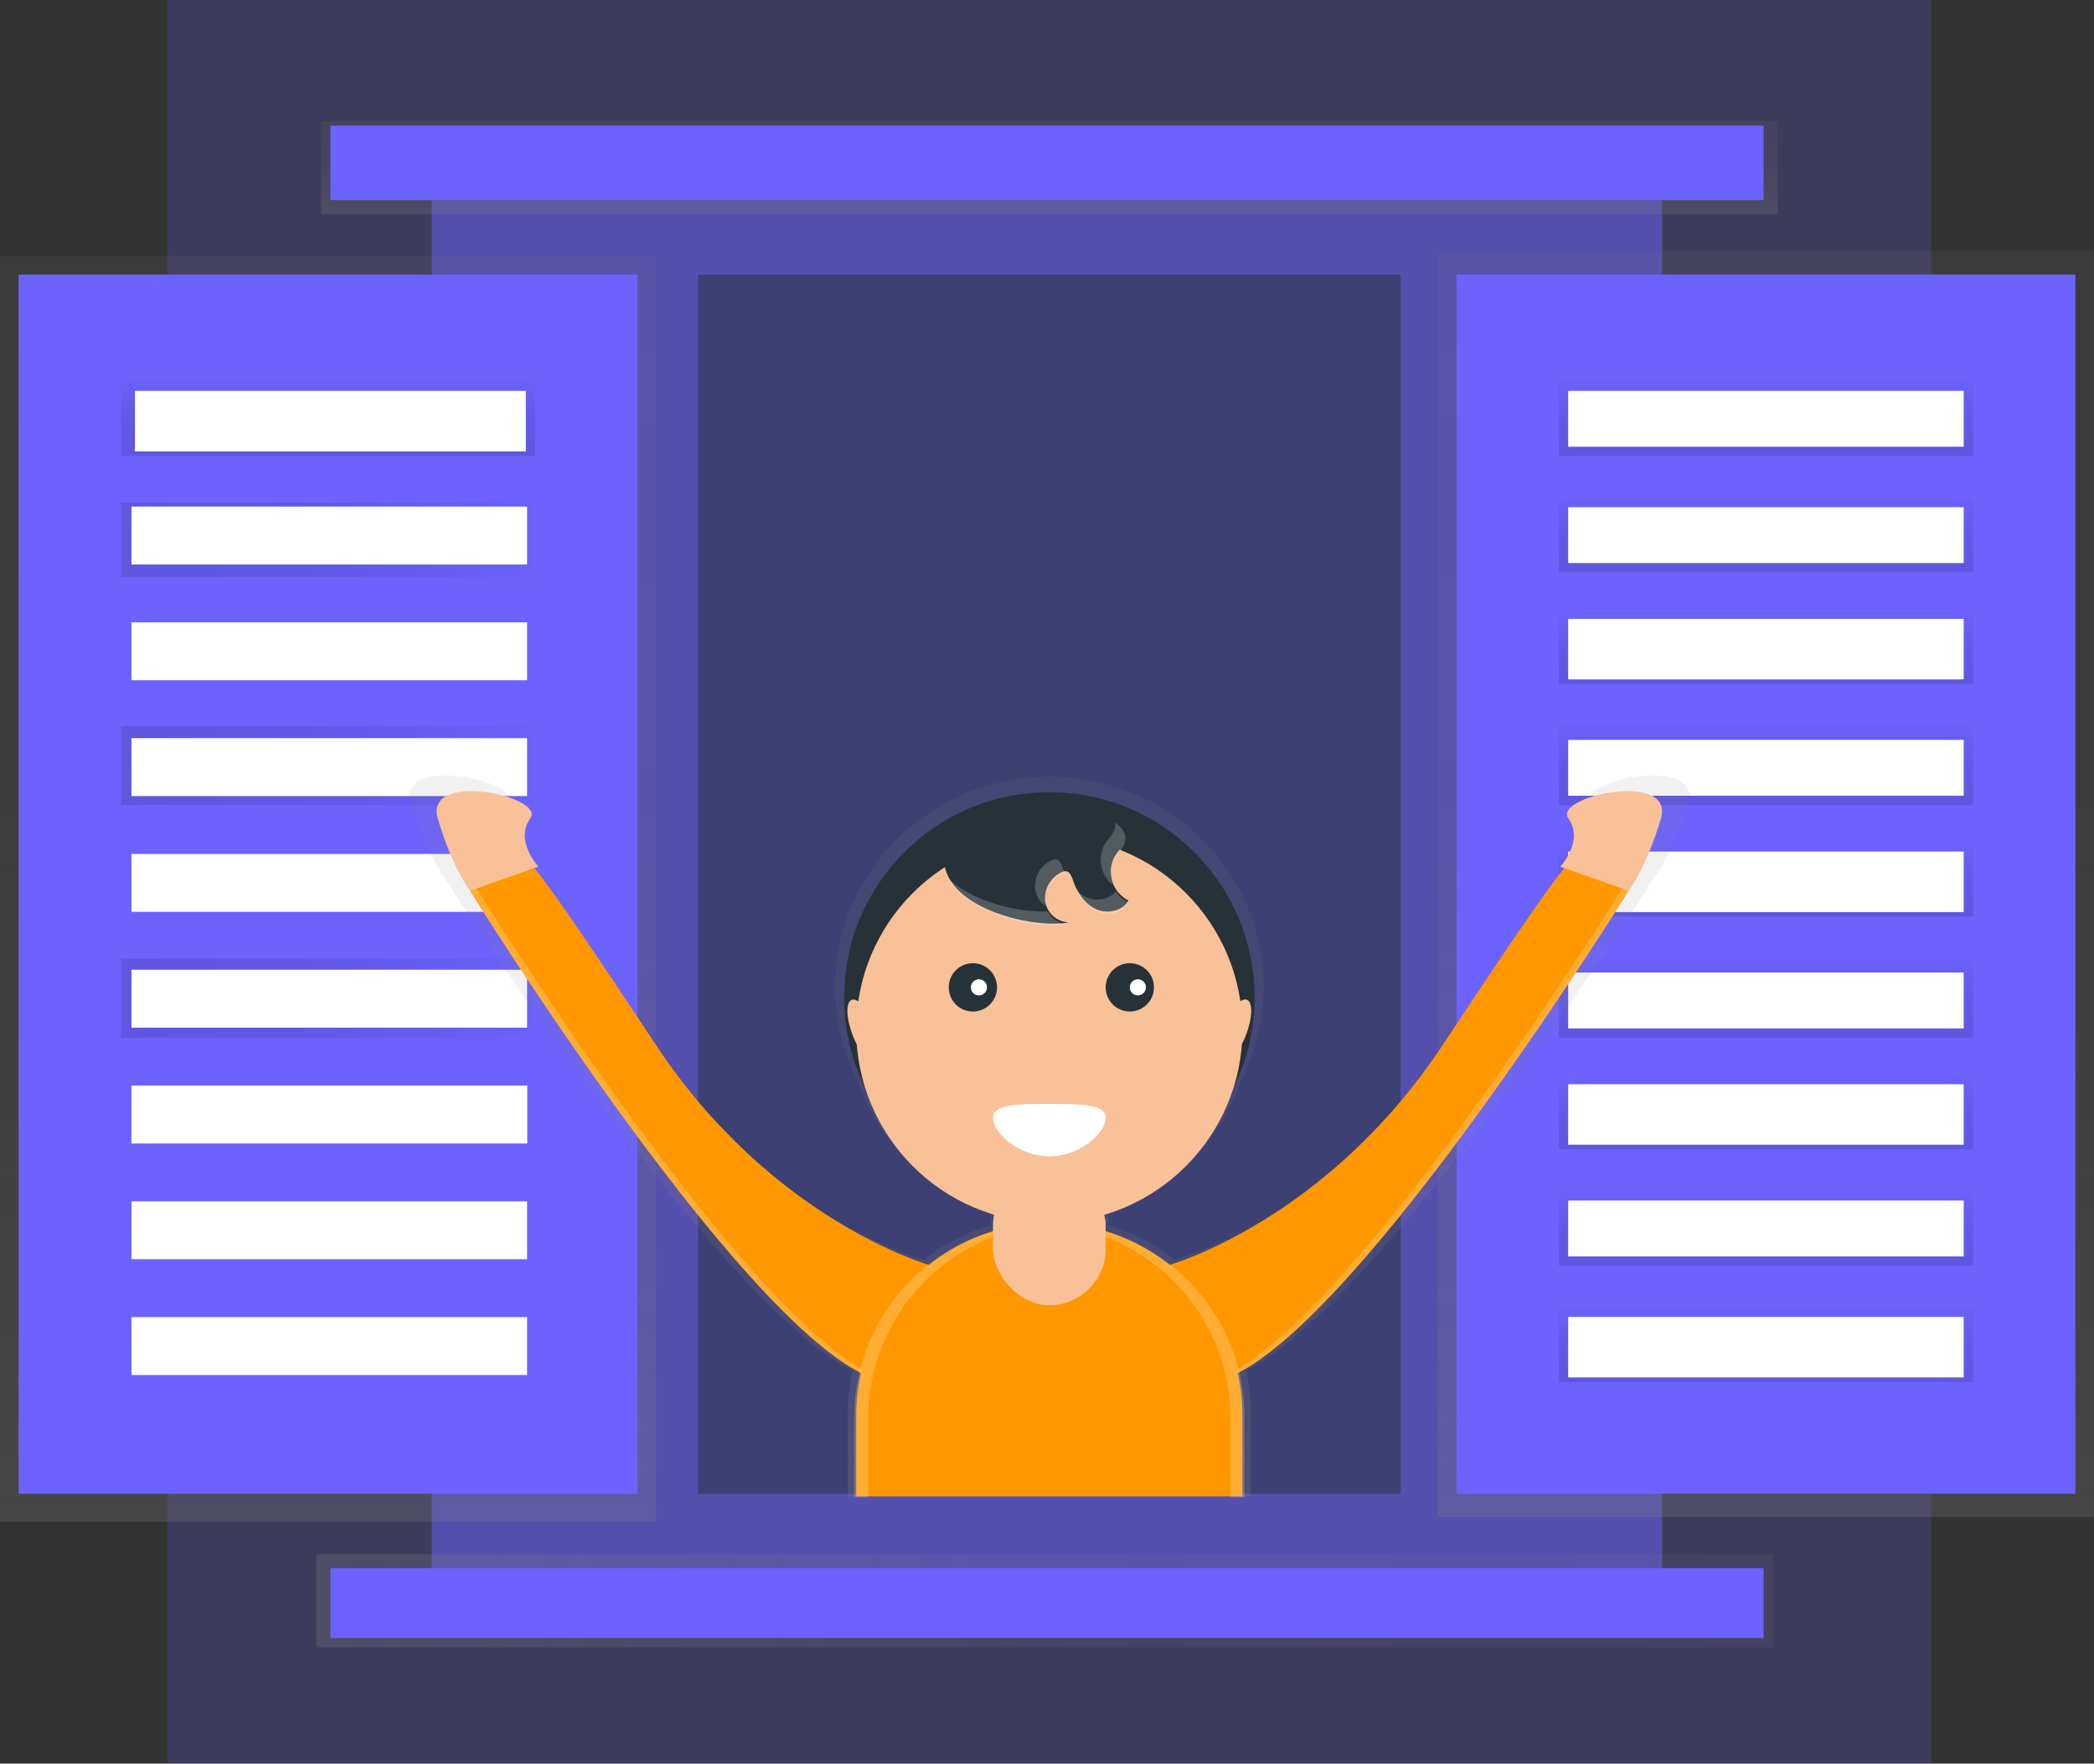 <svg id="Group_1434" data-name="Group 1434" xmlns="http://www.w3.org/2000/svg" xmlns:xlink="http://www.w3.org/1999/xlink" width="450" height="379" viewBox="0 0 450 379">
  <rect x="0" y="0" width="450" height="379" fill="#333333" stroke="none"/>
  <defs>
    <linearGradient id="linear-gradient" x1="0.5" y1="1" x2="0.5" gradientUnits="objectBoundingBox">
      <stop offset="0" stop-color="gray" stop-opacity="0.251"/>
      <stop offset="0.54" stop-color="gray" stop-opacity="0.122"/>
      <stop offset="1" stop-color="gray" stop-opacity="0.102"/>
    </linearGradient>
    <linearGradient id="linear-gradient-3" x1="0.5" y1="1" x2="0.5" gradientUnits="objectBoundingBox">
      <stop offset="0" stop-opacity="0.122"/>
      <stop offset="0.55" stop-opacity="0.09"/>
      <stop offset="1" stop-opacity="0.02"/>
    </linearGradient>
    <linearGradient id="linear-gradient-13" x1="0" y1="0.5" x2="1" y2="0.5" xlink:href="#linear-gradient-3"/>
    <linearGradient id="linear-gradient-19" x1="0" y1="0.5" x2="1" y2="0.5" xlink:href="#linear-gradient"/>
    <linearGradient id="linear-gradient-21" xlink:href="#linear-gradient"/>
  </defs>
  <rect id="Rectangle_1613" data-name="Rectangle 1613" width="379" height="379" transform="translate(36)" fill="#6c63ff" opacity="0.2"/>
  <rect id="Rectangle_1614" data-name="Rectangle 1614" width="264.382" height="308.705" transform="translate(92.793 35.381)" fill="#6c63ff" opacity="0.5"/>
  <rect id="Rectangle_1615" data-name="Rectangle 1615" width="141" height="272" transform="translate(309 54)" fill="url(#linear-gradient)"/>
  <rect id="Rectangle_1616" data-name="Rectangle 1616" width="141" height="272" transform="translate(0 55)" fill="url(#linear-gradient)"/>
  <rect id="Rectangle_1617" data-name="Rectangle 1617" width="133" height="262" transform="translate(313 59)" fill="#6c63ff"/>
  <rect id="Rectangle_1618" data-name="Rectangle 1618" width="133" height="262" transform="translate(137 321) rotate(180)" fill="#6c63ff"/>
  <rect id="Rectangle_1619" data-name="Rectangle 1619" width="89" height="16" transform="translate(26 82)" fill="url(#linear-gradient-3)"/>
  <rect id="Rectangle_1620" data-name="Rectangle 1620" width="89" height="16" transform="translate(335 107)" fill="url(#linear-gradient-3)"/>
  <rect id="Rectangle_1621" data-name="Rectangle 1621" width="89" height="15" transform="translate(335 132)" fill="url(#linear-gradient-3)"/>
  <rect id="Rectangle_1622" data-name="Rectangle 1622" width="89" height="17" transform="translate(335 156)" fill="url(#linear-gradient-3)"/>
  <rect id="Rectangle_1623" data-name="Rectangle 1623" width="89" height="15" transform="translate(335 182)" fill="url(#linear-gradient-3)"/>
  <rect id="Rectangle_1624" data-name="Rectangle 1624" width="89" height="17" transform="translate(335 206)" fill="url(#linear-gradient-3)"/>
  <rect id="Rectangle_1625" data-name="Rectangle 1625" width="89" height="15" transform="translate(335 232)" fill="url(#linear-gradient-3)"/>
  <rect id="Rectangle_1626" data-name="Rectangle 1626" width="89" height="16" transform="translate(335 256)" fill="url(#linear-gradient-3)"/>
  <rect id="Rectangle_1627" data-name="Rectangle 1627" width="89" height="16" transform="translate(335 281)" fill="url(#linear-gradient-3)"/>
  <rect id="Rectangle_1628" data-name="Rectangle 1628" width="89" height="16" transform="translate(335 82)" fill="url(#linear-gradient-3)"/>
  <rect id="Rectangle_1629" data-name="Rectangle 1629" width="89" height="16" transform="translate(26 108)" fill="url(#linear-gradient-13)"/>
  <rect id="Rectangle_1630" data-name="Rectangle 1630" width="89" height="16" transform="translate(26 132)" fill="url(#linear-gradient-13)"/>
  <rect id="Rectangle_1631" data-name="Rectangle 1631" width="89" height="17" transform="translate(26 156)" fill="url(#linear-gradient-13)"/>
  <rect id="Rectangle_1632" data-name="Rectangle 1632" width="89" height="15" transform="translate(26 182)" fill="url(#linear-gradient-13)"/>
  <rect id="Rectangle_1633" data-name="Rectangle 1633" width="89" height="17" transform="translate(26 206)" fill="url(#linear-gradient-13)"/>
  <rect id="Rectangle_1634" data-name="Rectangle 1634" width="84" height="13" transform="translate(29 84)" fill="#fff"/>
  <rect id="Rectangle_1635" data-name="Rectangle 1635" width="85.017" height="12.442" transform="translate(28.253 108.863)" fill="#fff"/>
  <rect id="Rectangle_1636" data-name="Rectangle 1636" width="85.017" height="12.442" transform="translate(28.253 133.746)" fill="#fff"/>
  <rect id="Rectangle_1637" data-name="Rectangle 1637" width="85.017" height="12.442" transform="translate(28.253 158.629)" fill="#fff"/>
  <rect id="Rectangle_1638" data-name="Rectangle 1638" width="85.017" height="12.442" transform="translate(28.253 183.512)" fill="#fff"/>
  <rect id="Rectangle_1639" data-name="Rectangle 1639" width="85.017" height="12.442" transform="translate(28.253 208.395)" fill="#fff"/>
  <rect id="Rectangle_1640" data-name="Rectangle 1640" width="89" height="15" transform="translate(26 232)" fill="url(#linear-gradient-13)"/>
  <rect id="Rectangle_1641" data-name="Rectangle 1641" width="85.017" height="12.442" transform="translate(28.253 233.278)" fill="#fff"/>
  <rect id="Rectangle_1642" data-name="Rectangle 1642" width="85.017" height="12.442" transform="translate(28.253 233.278)" fill="#fff"/>
  <rect id="Rectangle_1643" data-name="Rectangle 1643" width="85.017" height="12.442" transform="translate(28.253 258.161)" fill="#fff"/>
  <rect id="Rectangle_1644" data-name="Rectangle 1644" width="85.017" height="12.442" transform="translate(28.253 283.044)" fill="#fff"/>
  <rect id="Rectangle_1645" data-name="Rectangle 1645" width="85" height="12" transform="translate(337 84)" fill="#fff"/>
  <rect id="Rectangle_1646" data-name="Rectangle 1646" width="85" height="12" transform="translate(337 109)" fill="#fff"/>
  <rect id="Rectangle_1647" data-name="Rectangle 1647" width="85" height="13" transform="translate(337 133)" fill="#fff"/>
  <rect id="Rectangle_1648" data-name="Rectangle 1648" width="85" height="12" transform="translate(337 159)" fill="#fff"/>
  <rect id="Rectangle_1649" data-name="Rectangle 1649" width="85" height="13" transform="translate(337 183)" fill="#fff"/>
  <rect id="Rectangle_1650" data-name="Rectangle 1650" width="85" height="12" transform="translate(337 209)" fill="#fff"/>
  <rect id="Rectangle_1651" data-name="Rectangle 1651" width="85" height="13" transform="translate(337 233)" fill="#fff"/>
  <rect id="Rectangle_1652" data-name="Rectangle 1652" width="85" height="12" transform="translate(337 258)" fill="#fff"/>
  <rect id="Rectangle_1653" data-name="Rectangle 1653" width="85" height="13" transform="translate(337 283)" fill="#fff"/>
  <rect id="Rectangle_1654" data-name="Rectangle 1654" width="313" height="20" transform="translate(68 334)" fill="url(#linear-gradient-19)"/>
  <rect id="Rectangle_1655" data-name="Rectangle 1655" width="308" height="15" transform="translate(71 337)" fill="#6c63ff"/>
  <rect id="Rectangle_1656" data-name="Rectangle 1656" width="313" height="20" transform="translate(69 26)" fill="url(#linear-gradient)"/>
  <rect id="Rectangle_1657" data-name="Rectangle 1657" width="308" height="16" transform="translate(71 27)" fill="#6c63ff"/>
  <rect id="Rectangle_1658" data-name="Rectangle 1658" width="151" height="262" transform="translate(150 59)" fill="#263238" opacity="0.5"/>
  <path id="Path_1109" data-name="Path 1109" d="M589.743,411.977c3.629,4.863-1.8,10.606-1.8,10.606l.912.316c-1.343,1.488-6.646,8.2-27.091,38.569-26.179,38.88-61.456,48.579-61.456,48.579h0a43.543,43.543,0,0,0-14.375-7.418v-3.67A43.027,43.027,0,0,0,514.6,471.234a44.107,44.107,0,0,0,4.738-19.927c0-24.883-20.617-45.069-46.044-45.069s-46.044,20.181-46.044,45.069a44.105,44.105,0,0,0,4.738,19.927,43.027,43.027,0,0,0,28.667,27.724v3.67a43.545,43.545,0,0,0-14.375,7.418h0s-35.292-9.71-61.471-48.589c-20.446-30.368-25.749-37.086-27.091-38.569l.912-.316s-5.417-5.744-1.8-10.606-23.924-10.606-20.767,0,7.221,15.91,7.221,15.91,57.646,90.916,87.738,105.939a41.7,41.7,0,0,0-1.068,9.393v17.677h86.665V543.209a41.7,41.7,0,0,0-1.068-9.393c30.067-15.033,87.738-105.934,87.738-105.934s4.064-5.3,7.221-15.91S586.129,407.114,589.743,411.977Z" transform="translate(-247.778 -239.325)" fill="url(#linear-gradient-21)"/>
  <circle id="Ellipse_385" data-name="Ellipse 385" cx="44.095" cy="44.095" r="44.095" transform="translate(181.407 170.246)" fill="#263238"/>
  <circle id="Ellipse_386" data-name="Ellipse 386" cx="41.503" cy="41.503" r="41.503" transform="translate(183.999 179.759)" fill="#f8c198"/>
  <circle id="Ellipse_387" data-name="Ellipse 387" cx="5.189" cy="5.189" r="5.189" transform="translate(203.885 206.99)" fill="#263238"/>
  <circle id="Ellipse_388" data-name="Ellipse 388" cx="5.189" cy="5.189" r="5.189" transform="translate(237.607 206.99)" fill="#263238"/>
  <path id="Path_1110" data-name="Path 1110" d="M601.859,545.187c0,3.11-5.417,8.217-12.1,8.217s-12.1-5.106-12.1-8.217,5.417-3.027,12.1-3.027S601.859,542.077,601.859,545.187Z" transform="translate(-364.252 -304.911)" fill="#fff"/>
  <circle id="Ellipse_389" data-name="Ellipse 389" cx="1.731" cy="1.731" r="1.731" transform="translate(208.639 210.448)" fill="#fff"/>
  <circle id="Ellipse_390" data-name="Ellipse 390" cx="1.731" cy="1.731" r="1.731" transform="translate(242.791 210.448)" fill="#fff"/>
  <path id="Path_1111" data-name="Path 1111" d="M584.123,444.182a5.358,5.358,0,0,1-5.07-4.712,6.221,6.221,0,0,1,3.629-6.091,1.772,1.772,0,0,1,.762-.2c.871,0,1.3,1.037,1.581,1.861.871,2.551,2.416,5.039,4.842,6.221s5.816.575,7.1-1.8a6.875,6.875,0,0,1-2.9-9.513c.772-1.229,1.975-2.271,2.219-3.7.446-2.592-2.395-4.479-4.909-5.257-7.258-2.245-32.555-2.493-33.95,8.336C555.958,440.755,576.155,445.7,584.123,444.182Z" transform="translate(-354.473 -245.958)" fill="#263238"/>
  <ellipse id="Ellipse_391" data-name="Ellipse 391" cx="2.592" cy="7.351" rx="2.592" ry="7.351" transform="matrix(0.93, -0.367, 0.367, 0.93, 180.615, 215.818)" fill="#f8c198"/>
  <ellipse id="Ellipse_392" data-name="Ellipse 392" cx="7.351" cy="2.592" rx="7.351" ry="2.592" transform="matrix(0.367, -0.93, 0.93, 0.367, 260.163, 227.563)" fill="#f8c198"/>
  <path id="Path_1112" data-name="Path 1112" d="M645.85,529.24s33.784-9.487,58.859-47.532,26.371-38.149,26.371-38.149l13.4,5.293s-62.249,100.3-89.05,105.488S645.85,529.24,645.85,529.24Z" transform="translate(-394.475 -257.425)" fill="#ff9800"/>
  <path id="Path_1113" data-name="Path 1113" d="M812.83,428.7s5.184-5.619,1.731-10.368,22.913-10.368,19.886,0-6.915,15.552-6.915,15.552Z" transform="translate(-477.516 -242.456)" fill="#f8c198"/>
  <path id="Path_1114" data-name="Path 1114" d="M459.46,529.24s-33.784-9.487-58.859-47.532-26.371-38.149-26.371-38.149l-13.4,5.293s62.254,100.3,89.06,105.488S459.46,529.24,459.46,529.24Z" transform="translate(-259.831 -257.425)" fill="#ff9800"/>
  <path id="Path_1115" data-name="Path 1115" d="M368.862,428.7s-5.184-5.619-1.731-10.368-22.913-10.368-19.886,0,6.915,15.552,6.915,15.552Z" transform="translate(-253.171 -242.456)" fill="#f8c198"/>
  <g id="Group_1433" data-name="Group 1433" transform="translate(203.709 176.789)" opacity="0.2">
    <path id="Path_1116" data-name="Path 1116" d="M625.391,426.432c-.249,1.431-1.451,2.468-2.219,3.7a6.956,6.956,0,0,0,1.721,8.813,6.63,6.63,0,0,1,.441-5.775c.772-1.229,1.975-2.271,2.219-3.7.28-1.623-.731-2.97-2.141-3.94A3.109,3.109,0,0,1,625.391,426.432Z" transform="translate(-589.45 -425.53)" fill="#fff"/>
    <path id="Path_1117" data-name="Path 1117" d="M601.474,443.688c-.166-.389-.321-.783-.456-1.177-.28-.824-.71-1.835-1.581-1.861a1.773,1.773,0,0,0-.762.2,6.221,6.221,0,0,0-3.629,6.091,5.459,5.459,0,0,0,2.317,3.81,4.869,4.869,0,0,1-.155-.783,6.221,6.221,0,0,1,3.629-6.091A2.006,2.006,0,0,1,601.474,443.688Z" transform="translate(-576.332 -432.812)" fill="#fff"/>
    <path id="Path_1118" data-name="Path 1118" d="M580.447,455.608c-6.3.264-16.475-2.141-21.487-7.258,3.743,7.963,19.207,11.3,25.92,10.015A5.225,5.225,0,0,1,580.447,455.608Z" transform="translate(-558.96 -436.52)" fill="#fff"/>
    <path id="Path_1119" data-name="Path 1119" d="M620.758,453.874a5.7,5.7,0,0,1-6.609,1.1,7.538,7.538,0,0,1-1.918-1.353A9.248,9.248,0,0,0,616.31,458c2.426,1.177,5.816.575,7.1-1.8a6.158,6.158,0,0,1-2.649-2.322Z" transform="translate(-584.615 -439.058)" fill="#fff"/>
  </g>
  <path id="Path_1120" data-name="Path 1120" d="M750.718,453.312s-62.254,100.3-89.086,105.488a31.284,31.284,0,0,1-4.7.575,27.5,27.5,0,0,0,6.433-.575c26.806-5.184,89.06-105.488,89.06-105.488l-1.389-.492A5.789,5.789,0,0,1,750.718,453.312Z" transform="translate(-402.434 -261.884)" fill="#fff" opacity="0.2"/>
  <path id="Path_1121" data-name="Path 1121" d="M362.566,453.312s62.254,100.3,89.086,105.488a31.282,31.282,0,0,0,4.7.575,27.5,27.5,0,0,1-6.433-.575c-26.806-5.184-89.06-105.488-89.06-105.488l1.389-.492A5.789,5.789,0,0,0,362.566,453.312Z" transform="translate(-259.845 -261.884)" fill="#fff" opacity="0.2"/>
  <path id="Path_1122" data-name="Path 1122" d="M396.443,506.88h0a41.5,41.5,0,0,1,41.5,41.5v17.294H354.94V548.383A41.5,41.5,0,0,1,396.443,506.88Z" transform="translate(-170.941 -244.116)" fill="#ff9800"/>
  <path id="Path_1123" data-name="Path 1123" d="M597.625,591.8h0a41.992,41.992,0,0,0-4.526.244c.524,0,1-.032,1.5-.032h0a41.5,41.5,0,0,1,41.5,41.5v17.076h3.027V633.3a41.5,41.5,0,0,0-41.5-41.5Z" transform="translate(-371.693 -328.818)" fill="#fff" opacity="0.2"/>
  <path id="Path_1124" data-name="Path 1124" d="M561.613,591.8h0a41.993,41.993,0,0,1,4.526.244c-.524,0-1-.032-1.5-.032h0a41.5,41.5,0,0,0-41.5,41.5v17.076H520.11V633.3a41.5,41.5,0,0,1,41.5-41.5Z" transform="translate(-336.541 -328.818)" fill="#fff" opacity="0.2"/>
  <rect id="Rectangle_1659" data-name="Rectangle 1659" width="24.209" height="29.181" rx="12.105" transform="translate(213.398 251.308)" fill="#f8c198"/>
</svg>
